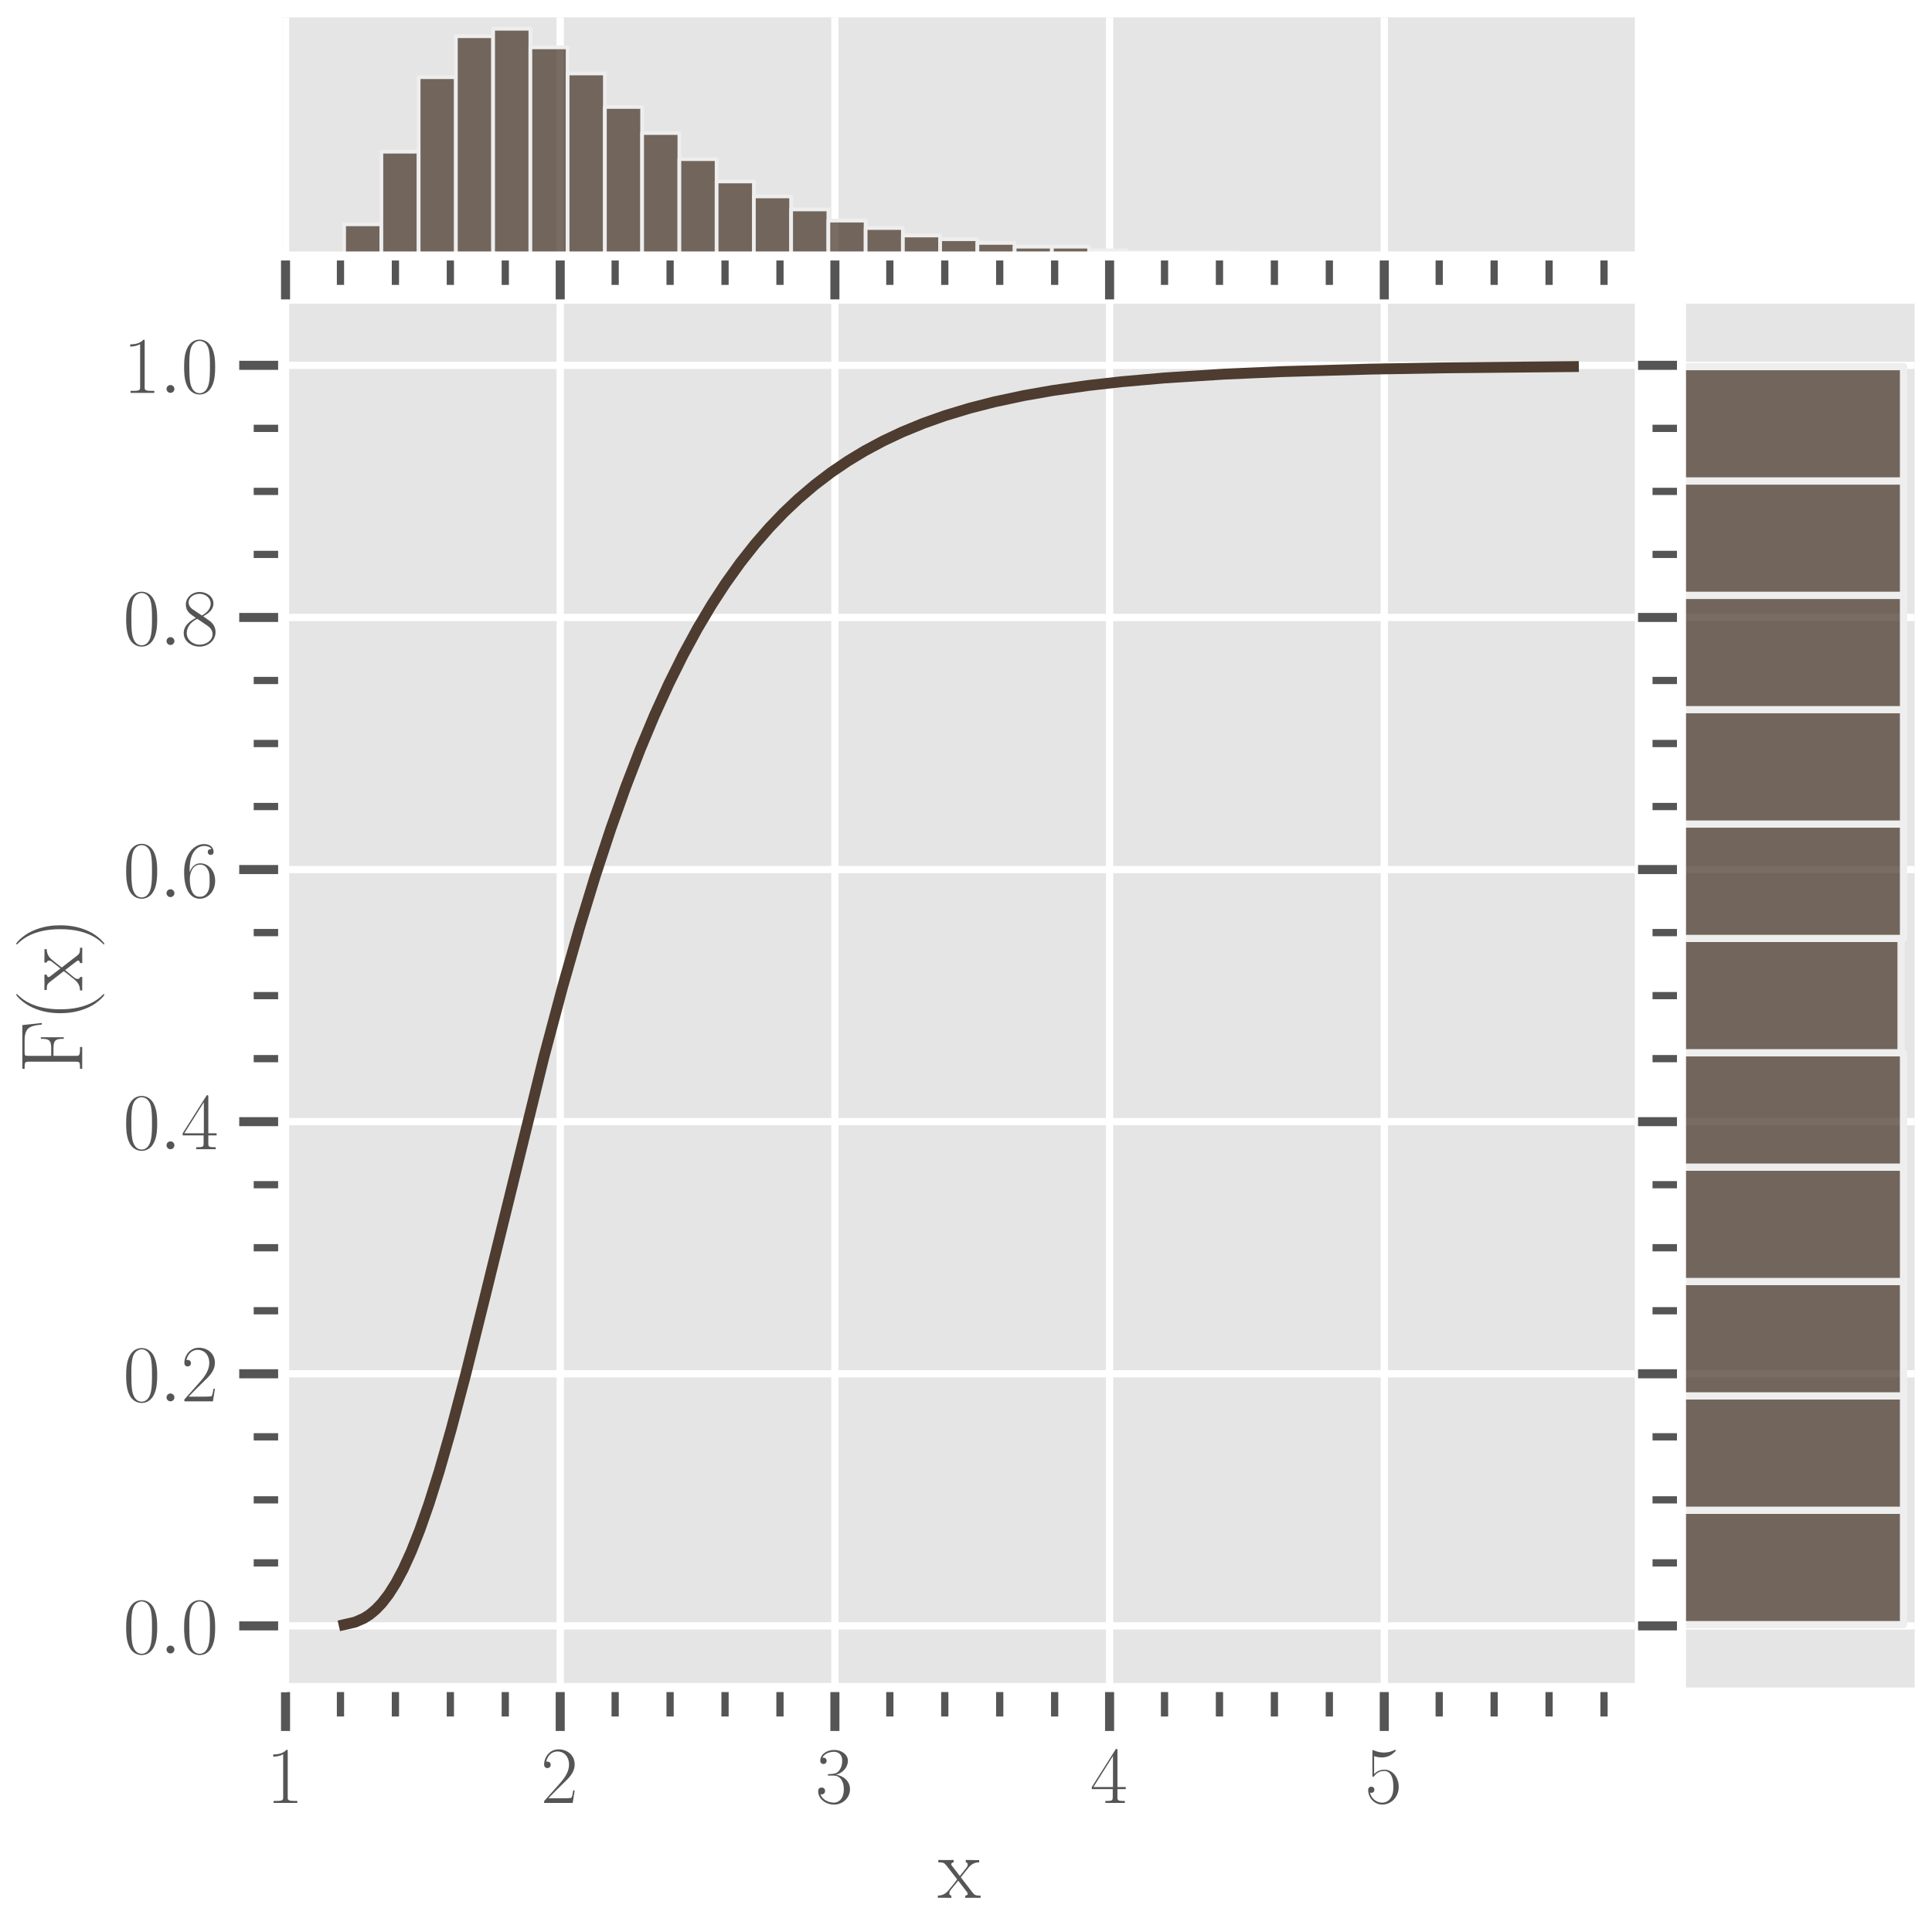 <?xml version="1.0" encoding="utf-8" standalone="no"?>
<!DOCTYPE svg PUBLIC "-//W3C//DTD SVG 1.1//EN"
  "http://www.w3.org/Graphics/SVG/1.1/DTD/svg11.dtd">
<svg xmlns:xlink="http://www.w3.org/1999/xlink" width="400.32pt" height="400.32pt" viewBox="0 0 400.32 400.32" xmlns="http://www.w3.org/2000/svg" version="1.1">
 <defs>
  <style type="text/css">*{stroke-linejoin: round; stroke-linecap: butt}</style>
 </defs>
 <g id="figure_1">
  <g id="patch_1">
   <path d="M -0 400.32 
L 400.32 400.32 
L 400.32 0 
L -0 0 
z
" style="fill: #ffffff"/>
  </g>
  <g id="axes_1">
   <g id="patch_2">
    <path d="M 58.568 349.667 
L 338.751 349.667 
L 338.751 62.926 
L 58.568 62.926 
z
" style="fill: #e5e5e5"/>
   </g>
   <g id="matplotlib.axis_1">
    <g id="xtick_1">
     <g id="line2d_1">
      <path d="M 59.164 349.667 
L 59.164 62.926 
" clip-path="url(#paa1d4858f3)" style="fill: none; stroke: #ffffff; stroke-width: 1.5; stroke-linecap: square"/>
     </g>
     <g id="line2d_2">
      <defs>
       <path id="m4b98d0f59d" d="M 0 0 
L 0 9 
" style="stroke: #555555; stroke-width: 1.875"/>
      </defs>
      <g>
       <use xlink:href="#m4b98d0f59d" x="59.164" y="349.667" style="fill: #555555; stroke: #555555; stroke-width: 1.875"/>
      </g>
     </g>
     <g id="text_1">
      <!-- $\mathdefault{1}$ -->
      <g style="fill: #555555" transform="translate(55.141 373.582)scale(0.165 -0.165)">
       <defs>
        <path id="CMR17-31" d="M 1702 4058 
C 1702 4192 1696 4192 1606 4192 
C 1357 3916 979 3827 621 3827 
C 602 3827 570 3827 563 3808 
C 557 3795 557 3782 557 3648 
C 755 3648 1088 3686 1344 3839 
L 1344 461 
C 1344 236 1331 160 781 160 
L 589 160 
L 589 0 
C 896 0 1216 0 1523 0 
C 1830 0 2150 0 2458 0 
L 2458 160 
L 2266 160 
C 1715 160 1702 230 1702 458 
L 1702 4058 
z
" transform="scale(0.016)"/>
       </defs>
       <use xlink:href="#CMR17-31" transform="scale(0.996)"/>
      </g>
     </g>
    </g>
    <g id="xtick_2">
     <g id="line2d_3">
      <path d="M 116.08 349.667 
L 116.08 62.926 
" clip-path="url(#paa1d4858f3)" style="fill: none; stroke: #ffffff; stroke-width: 1.5; stroke-linecap: square"/>
     </g>
     <g id="line2d_4">
      <g>
       <use xlink:href="#m4b98d0f59d" x="116.08" y="349.667" style="fill: #555555; stroke: #555555; stroke-width: 1.875"/>
      </g>
     </g>
     <g id="text_2">
      <!-- $\mathdefault{2}$ -->
      <g style="fill: #555555" transform="translate(112.056 373.582)scale(0.165 -0.165)">
       <defs>
        <path id="CMR17-32" d="M 2669 989 
L 2554 989 
C 2490 536 2438 459 2413 420 
C 2381 369 1920 369 1830 369 
L 602 369 
C 832 619 1280 1072 1824 1597 
C 2214 1967 2669 2402 2669 3035 
C 2669 3790 2067 4224 1395 4224 
C 691 4224 262 3604 262 3030 
C 262 2780 448 2748 525 2748 
C 589 2748 781 2787 781 3010 
C 781 3207 614 3264 525 3264 
C 486 3264 448 3258 422 3245 
C 544 3790 915 4058 1306 4058 
C 1862 4058 2227 3617 2227 3035 
C 2227 2479 1901 2000 1536 1584 
L 262 146 
L 262 0 
L 2515 0 
L 2669 989 
z
" transform="scale(0.016)"/>
       </defs>
       <use xlink:href="#CMR17-32" transform="scale(0.996)"/>
      </g>
     </g>
    </g>
    <g id="xtick_3">
     <g id="line2d_5">
      <path d="M 172.996 349.667 
L 172.996 62.926 
" clip-path="url(#paa1d4858f3)" style="fill: none; stroke: #ffffff; stroke-width: 1.5; stroke-linecap: square"/>
     </g>
     <g id="line2d_6">
      <g>
       <use xlink:href="#m4b98d0f59d" x="172.996" y="349.667" style="fill: #555555; stroke: #555555; stroke-width: 1.875"/>
      </g>
     </g>
     <g id="text_3">
      <!-- $\mathdefault{3}$ -->
      <g style="fill: #555555" transform="translate(168.972 373.582)scale(0.165 -0.165)">
       <defs>
        <path id="CMR17-33" d="M 1414 2157 
C 1984 2157 2234 1662 2234 1090 
C 2234 320 1824 25 1453 25 
C 1114 25 563 194 390 693 
C 422 680 454 680 486 680 
C 640 680 755 782 755 948 
C 755 1133 614 1216 486 1216 
C 378 1216 211 1165 211 926 
C 211 335 787 -128 1466 -128 
C 2176 -128 2720 430 2720 1085 
C 2720 1707 2208 2157 1600 2227 
C 2086 2328 2554 2756 2554 3329 
C 2554 3820 2048 4179 1472 4179 
C 890 4179 378 3829 378 3329 
C 378 3110 544 3072 627 3072 
C 762 3072 877 3155 877 3321 
C 877 3486 762 3569 627 3569 
C 602 3569 570 3569 544 3557 
C 730 3959 1235 4032 1459 4032 
C 1683 4032 2106 3925 2106 3320 
C 2106 3143 2080 2828 1862 2550 
C 1670 2304 1453 2304 1242 2284 
C 1210 2284 1062 2269 1037 2269 
C 992 2263 966 2257 966 2208 
C 966 2163 973 2157 1101 2157 
L 1414 2157 
z
" transform="scale(0.016)"/>
       </defs>
       <use xlink:href="#CMR17-33" transform="scale(0.996)"/>
      </g>
     </g>
    </g>
    <g id="xtick_4">
     <g id="line2d_7">
      <path d="M 229.912 349.667 
L 229.912 62.926 
" clip-path="url(#paa1d4858f3)" style="fill: none; stroke: #ffffff; stroke-width: 1.5; stroke-linecap: square"/>
     </g>
     <g id="line2d_8">
      <g>
       <use xlink:href="#m4b98d0f59d" x="229.912" y="349.667" style="fill: #555555; stroke: #555555; stroke-width: 1.875"/>
      </g>
     </g>
     <g id="text_4">
      <!-- $\mathdefault{4}$ -->
      <g style="fill: #555555" transform="translate(225.888 373.582)scale(0.165 -0.165)">
       <defs>
        <path id="CMR17-34" d="M 2150 4122 
C 2150 4256 2144 4256 2029 4256 
L 128 1254 
L 128 1088 
L 1779 1088 
L 1779 457 
C 1779 224 1766 160 1318 160 
L 1197 160 
L 1197 0 
C 1402 0 1747 0 1965 0 
C 2182 0 2528 0 2733 0 
L 2733 160 
L 2611 160 
C 2163 160 2150 224 2150 457 
L 2150 1088 
L 2803 1088 
L 2803 1254 
L 2150 1254 
L 2150 4122 
z
M 1798 3703 
L 1798 1254 
L 256 1254 
L 1798 3703 
z
" transform="scale(0.016)"/>
       </defs>
       <use xlink:href="#CMR17-34" transform="scale(0.996)"/>
      </g>
     </g>
    </g>
    <g id="xtick_5">
     <g id="line2d_9">
      <path d="M 286.828 349.667 
L 286.828 62.926 
" clip-path="url(#paa1d4858f3)" style="fill: none; stroke: #ffffff; stroke-width: 1.5; stroke-linecap: square"/>
     </g>
     <g id="line2d_10">
      <g>
       <use xlink:href="#m4b98d0f59d" x="286.828" y="349.667" style="fill: #555555; stroke: #555555; stroke-width: 1.875"/>
      </g>
     </g>
     <g id="text_5">
      <!-- $\mathdefault{5}$ -->
      <g style="fill: #555555" transform="translate(282.804 373.582)scale(0.165 -0.165)">
       <defs>
        <path id="CMR17-35" d="M 730 3692 
C 794 3666 1056 3584 1325 3584 
C 1920 3584 2246 3911 2432 4100 
C 2432 4157 2432 4192 2394 4192 
C 2387 4192 2374 4192 2323 4163 
C 2099 4058 1837 3973 1517 3973 
C 1325 3973 1037 3999 723 4139 
C 653 4171 640 4171 634 4171 
C 602 4171 595 4164 595 4037 
L 595 2203 
C 595 2089 595 2057 659 2057 
C 691 2057 704 2070 736 2114 
C 941 2401 1222 2522 1542 2522 
C 1766 2522 2246 2382 2246 1289 
C 2246 1085 2246 715 2054 421 
C 1894 159 1645 25 1370 25 
C 947 25 518 320 403 814 
C 429 807 480 795 506 795 
C 589 795 749 840 749 1038 
C 749 1210 627 1280 506 1280 
C 358 1280 262 1190 262 1011 
C 262 454 704 -128 1382 -128 
C 2042 -128 2669 440 2669 1264 
C 2669 2030 2170 2624 1549 2624 
C 1222 2624 947 2503 730 2274 
L 730 3692 
z
" transform="scale(0.016)"/>
       </defs>
       <use xlink:href="#CMR17-35" transform="scale(0.996)"/>
      </g>
     </g>
    </g>
    <g id="xtick_6">
     <g id="line2d_11">
      <defs>
       <path id="m279761e309" d="M 0 0 
L 0 6 
" style="stroke: #555555; stroke-width: 1.5"/>
      </defs>
      <g>
       <use xlink:href="#m279761e309" x="70.548" y="349.667" style="fill: #555555; stroke: #555555; stroke-width: 1.5"/>
      </g>
     </g>
    </g>
    <g id="xtick_7">
     <g id="line2d_12">
      <g>
       <use xlink:href="#m279761e309" x="81.931" y="349.667" style="fill: #555555; stroke: #555555; stroke-width: 1.5"/>
      </g>
     </g>
    </g>
    <g id="xtick_8">
     <g id="line2d_13">
      <g>
       <use xlink:href="#m279761e309" x="93.314" y="349.667" style="fill: #555555; stroke: #555555; stroke-width: 1.5"/>
      </g>
     </g>
    </g>
    <g id="xtick_9">
     <g id="line2d_14">
      <g>
       <use xlink:href="#m279761e309" x="104.697" y="349.667" style="fill: #555555; stroke: #555555; stroke-width: 1.5"/>
      </g>
     </g>
    </g>
    <g id="xtick_10">
     <g id="line2d_15">
      <g>
       <use xlink:href="#m279761e309" x="127.464" y="349.667" style="fill: #555555; stroke: #555555; stroke-width: 1.5"/>
      </g>
     </g>
    </g>
    <g id="xtick_11">
     <g id="line2d_16">
      <g>
       <use xlink:href="#m279761e309" x="138.847" y="349.667" style="fill: #555555; stroke: #555555; stroke-width: 1.5"/>
      </g>
     </g>
    </g>
    <g id="xtick_12">
     <g id="line2d_17">
      <g>
       <use xlink:href="#m279761e309" x="150.23" y="349.667" style="fill: #555555; stroke: #555555; stroke-width: 1.5"/>
      </g>
     </g>
    </g>
    <g id="xtick_13">
     <g id="line2d_18">
      <g>
       <use xlink:href="#m279761e309" x="161.613" y="349.667" style="fill: #555555; stroke: #555555; stroke-width: 1.5"/>
      </g>
     </g>
    </g>
    <g id="xtick_14">
     <g id="line2d_19">
      <g>
       <use xlink:href="#m279761e309" x="184.379" y="349.667" style="fill: #555555; stroke: #555555; stroke-width: 1.5"/>
      </g>
     </g>
    </g>
    <g id="xtick_15">
     <g id="line2d_20">
      <g>
       <use xlink:href="#m279761e309" x="195.763" y="349.667" style="fill: #555555; stroke: #555555; stroke-width: 1.5"/>
      </g>
     </g>
    </g>
    <g id="xtick_16">
     <g id="line2d_21">
      <g>
       <use xlink:href="#m279761e309" x="207.146" y="349.667" style="fill: #555555; stroke: #555555; stroke-width: 1.5"/>
      </g>
     </g>
    </g>
    <g id="xtick_17">
     <g id="line2d_22">
      <g>
       <use xlink:href="#m279761e309" x="218.529" y="349.667" style="fill: #555555; stroke: #555555; stroke-width: 1.5"/>
      </g>
     </g>
    </g>
    <g id="xtick_18">
     <g id="line2d_23">
      <g>
       <use xlink:href="#m279761e309" x="241.295" y="349.667" style="fill: #555555; stroke: #555555; stroke-width: 1.5"/>
      </g>
     </g>
    </g>
    <g id="xtick_19">
     <g id="line2d_24">
      <g>
       <use xlink:href="#m279761e309" x="252.679" y="349.667" style="fill: #555555; stroke: #555555; stroke-width: 1.5"/>
      </g>
     </g>
    </g>
    <g id="xtick_20">
     <g id="line2d_25">
      <g>
       <use xlink:href="#m279761e309" x="264.062" y="349.667" style="fill: #555555; stroke: #555555; stroke-width: 1.5"/>
      </g>
     </g>
    </g>
    <g id="xtick_21">
     <g id="line2d_26">
      <g>
       <use xlink:href="#m279761e309" x="275.445" y="349.667" style="fill: #555555; stroke: #555555; stroke-width: 1.5"/>
      </g>
     </g>
    </g>
    <g id="xtick_22">
     <g id="line2d_27">
      <g>
       <use xlink:href="#m279761e309" x="298.211" y="349.667" style="fill: #555555; stroke: #555555; stroke-width: 1.5"/>
      </g>
     </g>
    </g>
    <g id="xtick_23">
     <g id="line2d_28">
      <g>
       <use xlink:href="#m279761e309" x="309.594" y="349.667" style="fill: #555555; stroke: #555555; stroke-width: 1.5"/>
      </g>
     </g>
    </g>
    <g id="xtick_24">
     <g id="line2d_29">
      <g>
       <use xlink:href="#m279761e309" x="320.978" y="349.667" style="fill: #555555; stroke: #555555; stroke-width: 1.5"/>
      </g>
     </g>
    </g>
    <g id="xtick_25">
     <g id="line2d_30">
      <g>
       <use xlink:href="#m279761e309" x="332.361" y="349.667" style="fill: #555555; stroke: #555555; stroke-width: 1.5"/>
      </g>
     </g>
    </g>
    <g id="text_6">
     <!-- x -->
     <g style="fill: #555555" transform="translate(194.313 393.232)scale(0.18 -0.18)">
      <defs>
       <path id="CMR17-78" d="M 1664 1477 
C 1856 1726 2074 2006 2253 2216 
C 2464 2458 2707 2560 2989 2560 
L 2989 2726 
C 2880 2726 2656 2726 2541 2726 
C 2368 2726 2170 2726 2022 2732 
L 2022 2566 
C 2112 2553 2163 2489 2163 2400 
C 2163 2285 2099 2215 2067 2171 
L 1594 1573 
L 1030 2306 
C 973 2376 973 2388 973 2420 
C 973 2497 1037 2560 1146 2560 
L 1146 2732 
C 992 2726 717 2726 557 2726 
C 384 2726 179 2726 38 2732 
L 38 2560 
C 384 2560 461 2534 614 2343 
L 1350 1395 
C 1363 1382 1395 1344 1395 1325 
C 1395 1299 838 619 768 530 
C 480 185 179 160 6 160 
L 6 0 
C 115 0 339 0 454 0 
C 582 0 864 0 979 -6 
L 979 160 
C 941 166 838 179 838 325 
C 838 440 890 510 947 586 
L 1478 1236 
L 2035 512 
C 2086 442 2163 346 2163 301 
C 2163 211 2086 160 1984 160 
L 1984 -6 
C 2138 0 2413 0 2573 0 
C 2746 0 2950 0 3091 -6 
L 3091 160 
C 2771 160 2675 172 2522 370 
L 1664 1477 
z
" transform="scale(0.016)"/>
      </defs>
      <use xlink:href="#CMR17-78" transform="scale(0.996)"/>
     </g>
    </g>
   </g>
   <g id="matplotlib.axis_2">
    <g id="ytick_1">
     <g id="line2d_31">
      <path d="M 58.568 336.894 
L 338.751 336.894 
" clip-path="url(#paa1d4858f3)" style="fill: none; stroke: #ffffff; stroke-width: 1.5; stroke-linecap: square"/>
     </g>
     <g id="line2d_32">
      <defs>
       <path id="m7f072e8e75" d="M 0 0 
L -9 0 
" style="stroke: #555555; stroke-width: 1.875"/>
      </defs>
      <g>
       <use xlink:href="#m7f072e8e75" x="58.568" y="336.894" style="fill: #555555; stroke: #555555; stroke-width: 1.875"/>
      </g>
     </g>
     <g id="text_7">
      <!-- $\mathdefault{0.0}$ -->
      <g style="fill: #555555" transform="translate(25.502 342.602)scale(0.165 -0.165)">
       <defs>
        <path id="CMR17-30" d="M 2688 2025 
C 2688 2416 2682 3080 2413 3591 
C 2176 4039 1798 4198 1466 4198 
C 1158 4198 768 4058 525 3597 
C 269 3118 243 2524 243 2025 
C 243 1661 250 1106 448 619 
C 723 -39 1216 -128 1466 -128 
C 1760 -128 2208 -7 2470 600 
C 2662 1042 2688 1559 2688 2025 
z
M 1466 -26 
C 1056 -26 813 325 723 812 
C 653 1188 653 1738 653 2096 
C 653 2588 653 2997 736 3387 
C 858 3929 1216 4096 1466 4096 
C 1728 4096 2067 3923 2189 3400 
C 2272 3036 2278 2607 2278 2096 
C 2278 1680 2278 1169 2202 792 
C 2067 95 1690 -26 1466 -26 
z
" transform="scale(0.016)"/>
        <path id="CMMI12-3a" d="M 1178 307 
C 1178 492 1024 619 870 619 
C 685 619 557 466 557 313 
C 557 128 710 0 864 0 
C 1050 0 1178 153 1178 307 
z
" transform="scale(0.016)"/>
       </defs>
       <use xlink:href="#CMR17-30" transform="scale(0.996)"/>
       <use xlink:href="#CMMI12-3a" transform="translate(45.69 0)scale(0.996)"/>
       <use xlink:href="#CMR17-30" transform="translate(72.788 0)scale(0.996)"/>
      </g>
     </g>
    </g>
    <g id="ytick_2">
     <g id="line2d_33">
      <path d="M 58.568 284.655 
L 338.751 284.655 
" clip-path="url(#paa1d4858f3)" style="fill: none; stroke: #ffffff; stroke-width: 1.5; stroke-linecap: square"/>
     </g>
     <g id="line2d_34">
      <g>
       <use xlink:href="#m7f072e8e75" x="58.568" y="284.655" style="fill: #555555; stroke: #555555; stroke-width: 1.875"/>
      </g>
     </g>
     <g id="text_8">
      <!-- $\mathdefault{0.2}$ -->
      <g style="fill: #555555" transform="translate(25.502 290.363)scale(0.165 -0.165)">
       <use xlink:href="#CMR17-30" transform="scale(0.996)"/>
       <use xlink:href="#CMMI12-3a" transform="translate(45.69 0)scale(0.996)"/>
       <use xlink:href="#CMR17-32" transform="translate(72.788 0)scale(0.996)"/>
      </g>
     </g>
    </g>
    <g id="ytick_3">
     <g id="line2d_35">
      <path d="M 58.568 232.416 
L 338.751 232.416 
" clip-path="url(#paa1d4858f3)" style="fill: none; stroke: #ffffff; stroke-width: 1.5; stroke-linecap: square"/>
     </g>
     <g id="line2d_36">
      <g>
       <use xlink:href="#m7f072e8e75" x="58.568" y="232.416" style="fill: #555555; stroke: #555555; stroke-width: 1.875"/>
      </g>
     </g>
     <g id="text_9">
      <!-- $\mathdefault{0.4}$ -->
      <g style="fill: #555555" transform="translate(25.502 238.124)scale(0.165 -0.165)">
       <use xlink:href="#CMR17-30" transform="scale(0.996)"/>
       <use xlink:href="#CMMI12-3a" transform="translate(45.69 0)scale(0.996)"/>
       <use xlink:href="#CMR17-34" transform="translate(72.788 0)scale(0.996)"/>
      </g>
     </g>
    </g>
    <g id="ytick_4">
     <g id="line2d_37">
      <path d="M 58.568 180.177 
L 338.751 180.177 
" clip-path="url(#paa1d4858f3)" style="fill: none; stroke: #ffffff; stroke-width: 1.5; stroke-linecap: square"/>
     </g>
     <g id="line2d_38">
      <g>
       <use xlink:href="#m7f072e8e75" x="58.568" y="180.177" style="fill: #555555; stroke: #555555; stroke-width: 1.875"/>
      </g>
     </g>
     <g id="text_10">
      <!-- $\mathdefault{0.6}$ -->
      <g style="fill: #555555" transform="translate(25.502 185.884)scale(0.165 -0.165)">
       <defs>
        <path id="CMR17-36" d="M 678 2176 
C 678 3690 1395 4032 1811 4032 
C 1946 4032 2272 4009 2400 3776 
C 2298 3776 2106 3776 2106 3553 
C 2106 3381 2246 3323 2336 3323 
C 2394 3323 2566 3348 2566 3560 
C 2566 3954 2246 4179 1805 4179 
C 1043 4179 243 3390 243 1984 
C 243 253 966 -128 1478 -128 
C 2099 -128 2688 427 2688 1283 
C 2688 2081 2170 2662 1517 2662 
C 1126 2662 838 2407 678 1960 
L 678 2176 
z
M 1478 25 
C 691 25 691 1200 691 1436 
C 691 1896 909 2560 1504 2560 
C 1613 2560 1926 2560 2138 2120 
C 2253 1870 2253 1609 2253 1289 
C 2253 944 2253 690 2118 434 
C 1978 171 1773 25 1478 25 
z
" transform="scale(0.016)"/>
       </defs>
       <use xlink:href="#CMR17-30" transform="scale(0.996)"/>
       <use xlink:href="#CMMI12-3a" transform="translate(45.69 0)scale(0.996)"/>
       <use xlink:href="#CMR17-36" transform="translate(72.788 0)scale(0.996)"/>
      </g>
     </g>
    </g>
    <g id="ytick_5">
     <g id="line2d_39">
      <path d="M 58.568 127.937 
L 338.751 127.937 
" clip-path="url(#paa1d4858f3)" style="fill: none; stroke: #ffffff; stroke-width: 1.5; stroke-linecap: square"/>
     </g>
     <g id="line2d_40">
      <g>
       <use xlink:href="#m7f072e8e75" x="58.568" y="127.937" style="fill: #555555; stroke: #555555; stroke-width: 1.875"/>
      </g>
     </g>
     <g id="text_11">
      <!-- $\mathdefault{0.8}$ -->
      <g style="fill: #555555" transform="translate(25.502 133.645)scale(0.165 -0.165)">
       <defs>
        <path id="CMR17-38" d="M 1741 2264 
C 2144 2467 2554 2773 2554 3263 
C 2554 3841 1990 4179 1472 4179 
C 890 4179 378 3759 378 3180 
C 378 3021 416 2747 666 2505 
C 730 2442 998 2251 1171 2130 
C 883 1983 211 1634 211 934 
C 211 279 838 -128 1459 -128 
C 2144 -128 2720 362 2720 1010 
C 2720 1590 2330 1857 2074 2029 
L 1741 2264 
z
M 902 2822 
C 851 2854 595 3051 595 3351 
C 595 3739 998 4032 1459 4032 
C 1965 4032 2336 3676 2336 3262 
C 2336 2669 1670 2331 1638 2331 
C 1632 2331 1626 2331 1574 2370 
L 902 2822 
z
M 2080 1519 
C 2176 1449 2483 1240 2483 851 
C 2483 381 2010 25 1472 25 
C 890 25 448 438 448 940 
C 448 1443 838 1862 1280 2060 
L 2080 1519 
z
" transform="scale(0.016)"/>
       </defs>
       <use xlink:href="#CMR17-30" transform="scale(0.996)"/>
       <use xlink:href="#CMMI12-3a" transform="translate(45.69 0)scale(0.996)"/>
       <use xlink:href="#CMR17-38" transform="translate(72.788 0)scale(0.996)"/>
      </g>
     </g>
    </g>
    <g id="ytick_6">
     <g id="line2d_41">
      <path d="M 58.568 75.698 
L 338.751 75.698 
" clip-path="url(#paa1d4858f3)" style="fill: none; stroke: #ffffff; stroke-width: 1.5; stroke-linecap: square"/>
     </g>
     <g id="line2d_42">
      <g>
       <use xlink:href="#m7f072e8e75" x="58.568" y="75.698" style="fill: #555555; stroke: #555555; stroke-width: 1.875"/>
      </g>
     </g>
     <g id="text_12">
      <!-- $\mathdefault{1.0}$ -->
      <g style="fill: #555555" transform="translate(25.502 81.406)scale(0.165 -0.165)">
       <use xlink:href="#CMR17-31" transform="scale(0.996)"/>
       <use xlink:href="#CMMI12-3a" transform="translate(45.69 0)scale(0.996)"/>
       <use xlink:href="#CMR17-30" transform="translate(72.788 0)scale(0.996)"/>
      </g>
     </g>
    </g>
    <g id="ytick_7">
     <g id="line2d_43">
      <defs>
       <path id="m5a812499b6" d="M 0 0 
L -6 0 
" style="stroke: #555555; stroke-width: 1.5"/>
      </defs>
      <g>
       <use xlink:href="#m5a812499b6" x="58.568" y="323.835" style="fill: #555555; stroke: #555555; stroke-width: 1.5"/>
      </g>
     </g>
    </g>
    <g id="ytick_8">
     <g id="line2d_44">
      <g>
       <use xlink:href="#m5a812499b6" x="58.568" y="310.775" style="fill: #555555; stroke: #555555; stroke-width: 1.5"/>
      </g>
     </g>
    </g>
    <g id="ytick_9">
     <g id="line2d_45">
      <g>
       <use xlink:href="#m5a812499b6" x="58.568" y="297.715" style="fill: #555555; stroke: #555555; stroke-width: 1.5"/>
      </g>
     </g>
    </g>
    <g id="ytick_10">
     <g id="line2d_46">
      <g>
       <use xlink:href="#m5a812499b6" x="58.568" y="271.595" style="fill: #555555; stroke: #555555; stroke-width: 1.5"/>
      </g>
     </g>
    </g>
    <g id="ytick_11">
     <g id="line2d_47">
      <g>
       <use xlink:href="#m5a812499b6" x="58.568" y="258.535" style="fill: #555555; stroke: #555555; stroke-width: 1.5"/>
      </g>
     </g>
    </g>
    <g id="ytick_12">
     <g id="line2d_48">
      <g>
       <use xlink:href="#m5a812499b6" x="58.568" y="245.476" style="fill: #555555; stroke: #555555; stroke-width: 1.5"/>
      </g>
     </g>
    </g>
    <g id="ytick_13">
     <g id="line2d_49">
      <g>
       <use xlink:href="#m5a812499b6" x="58.568" y="219.356" style="fill: #555555; stroke: #555555; stroke-width: 1.5"/>
      </g>
     </g>
    </g>
    <g id="ytick_14">
     <g id="line2d_50">
      <g>
       <use xlink:href="#m5a812499b6" x="58.568" y="206.296" style="fill: #555555; stroke: #555555; stroke-width: 1.5"/>
      </g>
     </g>
    </g>
    <g id="ytick_15">
     <g id="line2d_51">
      <g>
       <use xlink:href="#m5a812499b6" x="58.568" y="193.236" style="fill: #555555; stroke: #555555; stroke-width: 1.5"/>
      </g>
     </g>
    </g>
    <g id="ytick_16">
     <g id="line2d_52">
      <g>
       <use xlink:href="#m5a812499b6" x="58.568" y="167.117" style="fill: #555555; stroke: #555555; stroke-width: 1.5"/>
      </g>
     </g>
    </g>
    <g id="ytick_17">
     <g id="line2d_53">
      <g>
       <use xlink:href="#m5a812499b6" x="58.568" y="154.057" style="fill: #555555; stroke: #555555; stroke-width: 1.5"/>
      </g>
     </g>
    </g>
    <g id="ytick_18">
     <g id="line2d_54">
      <g>
       <use xlink:href="#m5a812499b6" x="58.568" y="140.997" style="fill: #555555; stroke: #555555; stroke-width: 1.5"/>
      </g>
     </g>
    </g>
    <g id="ytick_19">
     <g id="line2d_55">
      <g>
       <use xlink:href="#m5a812499b6" x="58.568" y="114.878" style="fill: #555555; stroke: #555555; stroke-width: 1.5"/>
      </g>
     </g>
    </g>
    <g id="ytick_20">
     <g id="line2d_56">
      <g>
       <use xlink:href="#m5a812499b6" x="58.568" y="101.818" style="fill: #555555; stroke: #555555; stroke-width: 1.5"/>
      </g>
     </g>
    </g>
    <g id="ytick_21">
     <g id="line2d_57">
      <g>
       <use xlink:href="#m5a812499b6" x="58.568" y="88.758" style="fill: #555555; stroke: #555555; stroke-width: 1.5"/>
      </g>
     </g>
    </g>
    <g id="text_13">
     <!-- F(x) -->
     <g style="fill: #555555" transform="translate(17.033 222.392)rotate(-90)scale(0.18 -0.18)">
      <defs>
       <path id="CMR17-46" d="M 3482 4325 
L 326 4325 
L 326 4160 
C 768 4160 838 4160 838 3874 
L 838 446 
C 838 160 768 160 326 160 
L 326 0 
C 512 0 870 0 1069 0 
C 1331 0 1638 0 1901 0 
L 1901 160 
L 1760 160 
C 1274 160 1261 223 1261 452 
L 1261 2075 
L 1837 2075 
C 2432 2075 2490 1865 2490 1332 
L 2605 1332 
L 2605 2987 
L 2490 2987 
C 2490 2450 2432 2240 1837 2240 
L 1261 2240 
L 1261 3911 
C 1261 4128 1274 4160 1530 4160 
L 2355 4160 
C 3322 4160 3430 3765 3520 2916 
L 3635 2916 
L 3482 4325 
z
" transform="scale(0.016)"/>
       <path id="CMR17-28" d="M 1958 -1561 
C 1958 -1555 1958 -1542 1939 -1523 
C 1645 -1224 858 -407 858 1581 
C 858 3569 1632 4379 1946 4697 
C 1946 4704 1958 4717 1958 4736 
C 1958 4755 1939 4768 1914 4768 
C 1843 4768 1299 4296 986 3594 
C 666 2887 576 2199 576 1588 
C 576 1128 621 351 1005 -471 
C 1312 -1135 1837 -1600 1914 -1600 
C 1946 -1600 1958 -1587 1958 -1561 
z
" transform="scale(0.016)"/>
       <path id="CMR17-29" d="M 1683 1581 
C 1683 2040 1638 2817 1254 3639 
C 947 4303 422 4768 346 4768 
C 326 4768 301 4761 301 4729 
C 301 4717 307 4710 314 4697 
C 621 4378 1402 3568 1402 1584 
C 1402 -407 627 -1217 314 -1537 
C 307 -1549 301 -1556 301 -1568 
C 301 -1600 326 -1600 346 -1600 
C 416 -1600 960 -1128 1274 -426 
C 1594 281 1683 969 1683 1581 
z
" transform="scale(0.016)"/>
      </defs>
      <use xlink:href="#CMR17-46" transform="scale(0.996)"/>
      <use xlink:href="#CMR17-28" transform="translate(59.984 0)scale(0.996)"/>
      <use xlink:href="#CMR17-78" transform="translate(95.265 0)scale(0.996)"/>
      <use xlink:href="#CMR17-29" transform="translate(143.558 0)scale(0.996)"/>
     </g>
    </g>
   </g>
   <g id="line2d_58">
    <path d="M 71.304 336.633 
L 73.569 336.111 
L 75.37 335.328 
L 76.602 334.546 
L 77.86 333.502 
L 79.108 332.197 
L 80.522 330.371 
L 82.012 328.022 
L 83.542 325.152 
L 85.207 321.499 
L 86.965 317.063 
L 88.886 311.583 
L 91.02 304.799 
L 93.485 296.188 
L 96.451 284.968 
L 100.408 269.051 
L 112.719 218.952 
L 116.617 204.339 
L 120.113 192.075 
L 123.384 181.377 
L 126.564 171.722 
L 129.629 163.112 
L 132.647 155.284 
L 135.595 148.238 
L 138.565 141.715 
L 141.547 135.713 
L 144.525 130.234 
L 147.476 125.276 
L 150.369 120.84 
L 153.356 116.665 
L 156.443 112.751 
L 159.392 109.359 
L 162.391 106.228 
L 165.426 103.358 
L 168.798 100.487 
L 172.228 97.878 
L 175.687 95.53 
L 179.136 93.442 
L 183.032 91.355 
L 186.909 89.528 
L 191.36 87.701 
L 195.776 86.136 
L 200.947 84.57 
L 206.047 83.266 
L 212.168 81.961 
L 218.123 80.917 
L 225.493 79.873 
L 232.436 79.091 
L 241.33 78.308 
L 253.651 77.525 
L 265.526 77.003 
L 284.046 76.481 
L 299.187 76.22 
L 326.016 75.959 
L 326.016 75.959 
" clip-path="url(#paa1d4858f3)" style="fill: none; stroke: #4d3c2f; stroke-width: 2.25; stroke-linecap: square"/>
   </g>
   <g id="patch_3">
    <path d="M 58.568 349.667 
L 58.568 62.926 
" style="fill: none; stroke: #ffffff; stroke-width: 1.875; stroke-linejoin: miter; stroke-linecap: square"/>
   </g>
   <g id="patch_4">
    <path d="M 58.568 349.667 
L 338.751 349.667 
" style="fill: none; stroke: #ffffff; stroke-width: 1.875; stroke-linejoin: miter; stroke-linecap: square"/>
   </g>
  </g>
  <g id="axes_2">
   <g id="patch_5">
    <path d="M 58.568 53.038 
L 338.751 53.038 
L 338.751 3.6 
L 58.568 3.6 
z
" style="fill: #e5e5e5"/>
   </g>
   <g id="matplotlib.axis_3">
    <g id="xtick_26">
     <g id="line2d_59">
      <path d="M 59.164 53.038 
L 59.164 3.6 
" clip-path="url(#p7249fb65b8)" style="fill: none; stroke: #ffffff; stroke-width: 1.5; stroke-linecap: square"/>
     </g>
     <g id="line2d_60">
      <g>
       <use xlink:href="#m4b98d0f59d" x="59.164" y="53.038" style="fill: #555555; stroke: #555555; stroke-width: 1.875"/>
      </g>
     </g>
    </g>
    <g id="xtick_27">
     <g id="line2d_61">
      <path d="M 116.08 53.038 
L 116.08 3.6 
" clip-path="url(#p7249fb65b8)" style="fill: none; stroke: #ffffff; stroke-width: 1.5; stroke-linecap: square"/>
     </g>
     <g id="line2d_62">
      <g>
       <use xlink:href="#m4b98d0f59d" x="116.08" y="53.038" style="fill: #555555; stroke: #555555; stroke-width: 1.875"/>
      </g>
     </g>
    </g>
    <g id="xtick_28">
     <g id="line2d_63">
      <path d="M 172.996 53.038 
L 172.996 3.6 
" clip-path="url(#p7249fb65b8)" style="fill: none; stroke: #ffffff; stroke-width: 1.5; stroke-linecap: square"/>
     </g>
     <g id="line2d_64">
      <g>
       <use xlink:href="#m4b98d0f59d" x="172.996" y="53.038" style="fill: #555555; stroke: #555555; stroke-width: 1.875"/>
      </g>
     </g>
    </g>
    <g id="xtick_29">
     <g id="line2d_65">
      <path d="M 229.912 53.038 
L 229.912 3.6 
" clip-path="url(#p7249fb65b8)" style="fill: none; stroke: #ffffff; stroke-width: 1.5; stroke-linecap: square"/>
     </g>
     <g id="line2d_66">
      <g>
       <use xlink:href="#m4b98d0f59d" x="229.912" y="53.038" style="fill: #555555; stroke: #555555; stroke-width: 1.875"/>
      </g>
     </g>
    </g>
    <g id="xtick_30">
     <g id="line2d_67">
      <path d="M 286.828 53.038 
L 286.828 3.6 
" clip-path="url(#p7249fb65b8)" style="fill: none; stroke: #ffffff; stroke-width: 1.5; stroke-linecap: square"/>
     </g>
     <g id="line2d_68">
      <g>
       <use xlink:href="#m4b98d0f59d" x="286.828" y="53.038" style="fill: #555555; stroke: #555555; stroke-width: 1.875"/>
      </g>
     </g>
    </g>
    <g id="xtick_31">
     <g id="line2d_69">
      <g>
       <use xlink:href="#m279761e309" x="70.548" y="53.038" style="fill: #555555; stroke: #555555; stroke-width: 1.5"/>
      </g>
     </g>
    </g>
    <g id="xtick_32">
     <g id="line2d_70">
      <g>
       <use xlink:href="#m279761e309" x="81.931" y="53.038" style="fill: #555555; stroke: #555555; stroke-width: 1.5"/>
      </g>
     </g>
    </g>
    <g id="xtick_33">
     <g id="line2d_71">
      <g>
       <use xlink:href="#m279761e309" x="93.314" y="53.038" style="fill: #555555; stroke: #555555; stroke-width: 1.5"/>
      </g>
     </g>
    </g>
    <g id="xtick_34">
     <g id="line2d_72">
      <g>
       <use xlink:href="#m279761e309" x="104.697" y="53.038" style="fill: #555555; stroke: #555555; stroke-width: 1.5"/>
      </g>
     </g>
    </g>
    <g id="xtick_35">
     <g id="line2d_73">
      <g>
       <use xlink:href="#m279761e309" x="127.464" y="53.038" style="fill: #555555; stroke: #555555; stroke-width: 1.5"/>
      </g>
     </g>
    </g>
    <g id="xtick_36">
     <g id="line2d_74">
      <g>
       <use xlink:href="#m279761e309" x="138.847" y="53.038" style="fill: #555555; stroke: #555555; stroke-width: 1.5"/>
      </g>
     </g>
    </g>
    <g id="xtick_37">
     <g id="line2d_75">
      <g>
       <use xlink:href="#m279761e309" x="150.23" y="53.038" style="fill: #555555; stroke: #555555; stroke-width: 1.5"/>
      </g>
     </g>
    </g>
    <g id="xtick_38">
     <g id="line2d_76">
      <g>
       <use xlink:href="#m279761e309" x="161.613" y="53.038" style="fill: #555555; stroke: #555555; stroke-width: 1.5"/>
      </g>
     </g>
    </g>
    <g id="xtick_39">
     <g id="line2d_77">
      <g>
       <use xlink:href="#m279761e309" x="184.379" y="53.038" style="fill: #555555; stroke: #555555; stroke-width: 1.5"/>
      </g>
     </g>
    </g>
    <g id="xtick_40">
     <g id="line2d_78">
      <g>
       <use xlink:href="#m279761e309" x="195.763" y="53.038" style="fill: #555555; stroke: #555555; stroke-width: 1.5"/>
      </g>
     </g>
    </g>
    <g id="xtick_41">
     <g id="line2d_79">
      <g>
       <use xlink:href="#m279761e309" x="207.146" y="53.038" style="fill: #555555; stroke: #555555; stroke-width: 1.5"/>
      </g>
     </g>
    </g>
    <g id="xtick_42">
     <g id="line2d_80">
      <g>
       <use xlink:href="#m279761e309" x="218.529" y="53.038" style="fill: #555555; stroke: #555555; stroke-width: 1.5"/>
      </g>
     </g>
    </g>
    <g id="xtick_43">
     <g id="line2d_81">
      <g>
       <use xlink:href="#m279761e309" x="241.295" y="53.038" style="fill: #555555; stroke: #555555; stroke-width: 1.5"/>
      </g>
     </g>
    </g>
    <g id="xtick_44">
     <g id="line2d_82">
      <g>
       <use xlink:href="#m279761e309" x="252.679" y="53.038" style="fill: #555555; stroke: #555555; stroke-width: 1.5"/>
      </g>
     </g>
    </g>
    <g id="xtick_45">
     <g id="line2d_83">
      <g>
       <use xlink:href="#m279761e309" x="264.062" y="53.038" style="fill: #555555; stroke: #555555; stroke-width: 1.5"/>
      </g>
     </g>
    </g>
    <g id="xtick_46">
     <g id="line2d_84">
      <g>
       <use xlink:href="#m279761e309" x="275.445" y="53.038" style="fill: #555555; stroke: #555555; stroke-width: 1.5"/>
      </g>
     </g>
    </g>
    <g id="xtick_47">
     <g id="line2d_85">
      <g>
       <use xlink:href="#m279761e309" x="298.211" y="53.038" style="fill: #555555; stroke: #555555; stroke-width: 1.5"/>
      </g>
     </g>
    </g>
    <g id="xtick_48">
     <g id="line2d_86">
      <g>
       <use xlink:href="#m279761e309" x="309.594" y="53.038" style="fill: #555555; stroke: #555555; stroke-width: 1.5"/>
      </g>
     </g>
    </g>
    <g id="xtick_49">
     <g id="line2d_87">
      <g>
       <use xlink:href="#m279761e309" x="320.978" y="53.038" style="fill: #555555; stroke: #555555; stroke-width: 1.5"/>
      </g>
     </g>
    </g>
    <g id="xtick_50">
     <g id="line2d_88">
      <g>
       <use xlink:href="#m279761e309" x="332.361" y="53.038" style="fill: #555555; stroke: #555555; stroke-width: 1.5"/>
      </g>
     </g>
    </g>
   </g>
   <g id="matplotlib.axis_4">
    <g id="ytick_22"/>
    <g id="ytick_23"/>
    <g id="ytick_24"/>
    <g id="ytick_25"/>
    <g id="ytick_26"/>
    <g id="ytick_27"/>
    <g id="ytick_28"/>
   </g>
   <g id="patch_6">
    <path d="M 71.304 53.038 
L 79.022 53.038 
L 79.022 46.477 
L 71.304 46.477 
z
" clip-path="url(#p7249fb65b8)" style="fill: #4d3c2f; fill-opacity: 0.75; stroke: #eeeeee; stroke-width: 0.772; stroke-linejoin: miter"/>
   </g>
   <g id="patch_7">
    <path d="M 79.022 53.038 
L 86.741 53.038 
L 86.741 31.426 
L 79.022 31.426 
z
" clip-path="url(#p7249fb65b8)" style="fill: #4d3c2f; fill-opacity: 0.75; stroke: #eeeeee; stroke-width: 0.772; stroke-linejoin: miter"/>
   </g>
   <g id="patch_8">
    <path d="M 86.741 53.038 
L 94.46 53.038 
L 94.46 15.988 
L 86.741 15.988 
z
" clip-path="url(#p7249fb65b8)" style="fill: #4d3c2f; fill-opacity: 0.75; stroke: #eeeeee; stroke-width: 0.772; stroke-linejoin: miter"/>
   </g>
   <g id="patch_9">
    <path d="M 94.46 53.038 
L 102.178 53.038 
L 102.178 7.498 
L 94.46 7.498 
z
" clip-path="url(#p7249fb65b8)" style="fill: #4d3c2f; fill-opacity: 0.75; stroke: #eeeeee; stroke-width: 0.772; stroke-linejoin: miter"/>
   </g>
   <g id="patch_10">
    <path d="M 102.178 53.038 
L 109.897 53.038 
L 109.897 5.954 
L 102.178 5.954 
z
" clip-path="url(#p7249fb65b8)" style="fill: #4d3c2f; fill-opacity: 0.75; stroke: #eeeeee; stroke-width: 0.772; stroke-linejoin: miter"/>
   </g>
   <g id="patch_11">
    <path d="M 109.897 53.038 
L 117.615 53.038 
L 117.615 9.814 
L 109.897 9.814 
z
" clip-path="url(#p7249fb65b8)" style="fill: #4d3c2f; fill-opacity: 0.75; stroke: #eeeeee; stroke-width: 0.772; stroke-linejoin: miter"/>
   </g>
   <g id="patch_12">
    <path d="M 117.615 53.038 
L 125.334 53.038 
L 125.334 15.217 
L 117.615 15.217 
z
" clip-path="url(#p7249fb65b8)" style="fill: #4d3c2f; fill-opacity: 0.75; stroke: #eeeeee; stroke-width: 0.772; stroke-linejoin: miter"/>
   </g>
   <g id="patch_13">
    <path d="M 125.334 53.038 
L 133.052 53.038 
L 133.052 22.163 
L 125.334 22.163 
z
" clip-path="url(#p7249fb65b8)" style="fill: #4d3c2f; fill-opacity: 0.75; stroke: #eeeeee; stroke-width: 0.772; stroke-linejoin: miter"/>
   </g>
   <g id="patch_14">
    <path d="M 133.052 53.038 
L 140.771 53.038 
L 140.771 27.566 
L 133.052 27.566 
z
" clip-path="url(#p7249fb65b8)" style="fill: #4d3c2f; fill-opacity: 0.75; stroke: #eeeeee; stroke-width: 0.772; stroke-linejoin: miter"/>
   </g>
   <g id="patch_15">
    <path d="M 140.771 53.038 
L 148.489 53.038 
L 148.489 32.97 
L 140.771 32.97 
z
" clip-path="url(#p7249fb65b8)" style="fill: #4d3c2f; fill-opacity: 0.75; stroke: #eeeeee; stroke-width: 0.772; stroke-linejoin: miter"/>
   </g>
   <g id="patch_16">
    <path d="M 148.489 53.038 
L 156.208 53.038 
L 156.208 37.601 
L 148.489 37.601 
z
" clip-path="url(#p7249fb65b8)" style="fill: #4d3c2f; fill-opacity: 0.75; stroke: #eeeeee; stroke-width: 0.772; stroke-linejoin: miter"/>
   </g>
   <g id="patch_17">
    <path d="M 156.208 53.038 
L 163.926 53.038 
L 163.926 40.688 
L 156.208 40.688 
z
" clip-path="url(#p7249fb65b8)" style="fill: #4d3c2f; fill-opacity: 0.75; stroke: #eeeeee; stroke-width: 0.772; stroke-linejoin: miter"/>
   </g>
   <g id="patch_18">
    <path d="M 163.926 53.038 
L 171.645 53.038 
L 171.645 43.39 
L 163.926 43.39 
z
" clip-path="url(#p7249fb65b8)" style="fill: #4d3c2f; fill-opacity: 0.75; stroke: #eeeeee; stroke-width: 0.772; stroke-linejoin: miter"/>
   </g>
   <g id="patch_19">
    <path d="M 171.645 53.038 
L 179.363 53.038 
L 179.363 45.705 
L 171.645 45.705 
z
" clip-path="url(#p7249fb65b8)" style="fill: #4d3c2f; fill-opacity: 0.75; stroke: #eeeeee; stroke-width: 0.772; stroke-linejoin: miter"/>
   </g>
   <g id="patch_20">
    <path d="M 179.363 53.038 
L 187.082 53.038 
L 187.082 47.249 
L 179.363 47.249 
z
" clip-path="url(#p7249fb65b8)" style="fill: #4d3c2f; fill-opacity: 0.75; stroke: #eeeeee; stroke-width: 0.772; stroke-linejoin: miter"/>
   </g>
   <g id="patch_21">
    <path d="M 187.082 53.038 
L 194.8 53.038 
L 194.8 48.793 
L 187.082 48.793 
z
" clip-path="url(#p7249fb65b8)" style="fill: #4d3c2f; fill-opacity: 0.75; stroke: #eeeeee; stroke-width: 0.772; stroke-linejoin: miter"/>
   </g>
   <g id="patch_22">
    <path d="M 194.8 53.038 
L 202.519 53.038 
L 202.519 49.565 
L 194.8 49.565 
z
" clip-path="url(#p7249fb65b8)" style="fill: #4d3c2f; fill-opacity: 0.75; stroke: #eeeeee; stroke-width: 0.772; stroke-linejoin: miter"/>
   </g>
   <g id="patch_23">
    <path d="M 202.519 53.038 
L 210.238 53.038 
L 210.238 50.337 
L 202.519 50.337 
z
" clip-path="url(#p7249fb65b8)" style="fill: #4d3c2f; fill-opacity: 0.75; stroke: #eeeeee; stroke-width: 0.772; stroke-linejoin: miter"/>
   </g>
   <g id="patch_24">
    <path d="M 210.238 53.038 
L 217.956 53.038 
L 217.956 51.108 
L 210.238 51.108 
z
" clip-path="url(#p7249fb65b8)" style="fill: #4d3c2f; fill-opacity: 0.75; stroke: #eeeeee; stroke-width: 0.772; stroke-linejoin: miter"/>
   </g>
   <g id="patch_25">
    <path d="M 217.956 53.038 
L 225.675 53.038 
L 225.675 51.108 
L 217.956 51.108 
z
" clip-path="url(#p7249fb65b8)" style="fill: #4d3c2f; fill-opacity: 0.75; stroke: #eeeeee; stroke-width: 0.772; stroke-linejoin: miter"/>
   </g>
   <g id="patch_26">
    <path d="M 225.675 53.038 
L 233.393 53.038 
L 233.393 51.88 
L 225.675 51.88 
z
" clip-path="url(#p7249fb65b8)" style="fill: #4d3c2f; fill-opacity: 0.75; stroke: #eeeeee; stroke-width: 0.772; stroke-linejoin: miter"/>
   </g>
   <g id="patch_27">
    <path d="M 233.393 53.038 
L 241.112 53.038 
L 241.112 52.266 
L 233.393 52.266 
z
" clip-path="url(#p7249fb65b8)" style="fill: #4d3c2f; fill-opacity: 0.75; stroke: #eeeeee; stroke-width: 0.772; stroke-linejoin: miter"/>
   </g>
   <g id="patch_28">
    <path d="M 241.112 53.038 
L 248.83 53.038 
L 248.83 52.266 
L 241.112 52.266 
z
" clip-path="url(#p7249fb65b8)" style="fill: #4d3c2f; fill-opacity: 0.75; stroke: #eeeeee; stroke-width: 0.772; stroke-linejoin: miter"/>
   </g>
   <g id="patch_29">
    <path d="M 248.83 53.038 
L 256.549 53.038 
L 256.549 52.266 
L 248.83 52.266 
z
" clip-path="url(#p7249fb65b8)" style="fill: #4d3c2f; fill-opacity: 0.75; stroke: #eeeeee; stroke-width: 0.772; stroke-linejoin: miter"/>
   </g>
   <g id="patch_30">
    <path d="M 256.549 53.038 
L 264.267 53.038 
L 264.267 52.652 
L 256.549 52.652 
z
" clip-path="url(#p7249fb65b8)" style="fill: #4d3c2f; fill-opacity: 0.75; stroke: #eeeeee; stroke-width: 0.772; stroke-linejoin: miter"/>
   </g>
   <g id="patch_31">
    <path d="M 264.267 53.038 
L 271.986 53.038 
L 271.986 52.652 
L 264.267 52.652 
z
" clip-path="url(#p7249fb65b8)" style="fill: #4d3c2f; fill-opacity: 0.75; stroke: #eeeeee; stroke-width: 0.772; stroke-linejoin: miter"/>
   </g>
   <g id="patch_32">
    <path d="M 271.986 53.038 
L 279.704 53.038 
L 279.704 52.652 
L 271.986 52.652 
z
" clip-path="url(#p7249fb65b8)" style="fill: #4d3c2f; fill-opacity: 0.75; stroke: #eeeeee; stroke-width: 0.772; stroke-linejoin: miter"/>
   </g>
   <g id="patch_33">
    <path d="M 279.704 53.038 
L 287.423 53.038 
L 287.423 52.652 
L 279.704 52.652 
z
" clip-path="url(#p7249fb65b8)" style="fill: #4d3c2f; fill-opacity: 0.75; stroke: #eeeeee; stroke-width: 0.772; stroke-linejoin: miter"/>
   </g>
   <g id="patch_34">
    <path d="M 287.423 53.038 
L 295.141 53.038 
L 295.141 53.038 
L 287.423 53.038 
z
" clip-path="url(#p7249fb65b8)" style="fill: #4d3c2f; fill-opacity: 0.75; stroke: #eeeeee; stroke-width: 0.772; stroke-linejoin: miter"/>
   </g>
   <g id="patch_35">
    <path d="M 295.141 53.038 
L 302.86 53.038 
L 302.86 52.652 
L 295.141 52.652 
z
" clip-path="url(#p7249fb65b8)" style="fill: #4d3c2f; fill-opacity: 0.75; stroke: #eeeeee; stroke-width: 0.772; stroke-linejoin: miter"/>
   </g>
   <g id="patch_36">
    <path d="M 302.86 53.038 
L 310.578 53.038 
L 310.578 53.038 
L 302.86 53.038 
z
" clip-path="url(#p7249fb65b8)" style="fill: #4d3c2f; fill-opacity: 0.75; stroke: #eeeeee; stroke-width: 0.772; stroke-linejoin: miter"/>
   </g>
   <g id="patch_37">
    <path d="M 310.578 53.038 
L 318.297 53.038 
L 318.297 53.038 
L 310.578 53.038 
z
" clip-path="url(#p7249fb65b8)" style="fill: #4d3c2f; fill-opacity: 0.75; stroke: #eeeeee; stroke-width: 0.772; stroke-linejoin: miter"/>
   </g>
   <g id="patch_38">
    <path d="M 318.297 53.038 
L 326.016 53.038 
L 326.016 52.652 
L 318.297 52.652 
z
" clip-path="url(#p7249fb65b8)" style="fill: #4d3c2f; fill-opacity: 0.75; stroke: #eeeeee; stroke-width: 0.772; stroke-linejoin: miter"/>
   </g>
   <g id="patch_39">
    <path d="M 58.568 53.038 
L 338.751 53.038 
" style="fill: none; stroke: #ffffff; stroke-width: 1.875; stroke-linejoin: miter; stroke-linecap: square"/>
   </g>
  </g>
  <g id="axes_3">
   <g id="patch_40">
    <path d="M 348.413 349.667 
L 396.72 349.667 
L 396.72 62.926 
L 348.413 62.926 
z
" style="fill: #e5e5e5"/>
   </g>
   <g id="matplotlib.axis_5">
    <g id="xtick_51"/>
    <g id="xtick_52"/>
    <g id="xtick_53"/>
    <g id="xtick_54"/>
    <g id="xtick_55"/>
    <g id="xtick_56"/>
    <g id="xtick_57"/>
    <g id="xtick_58"/>
    <g id="xtick_59"/>
    <g id="xtick_60"/>
   </g>
   <g id="matplotlib.axis_6">
    <g id="ytick_29">
     <g id="line2d_89">
      <path d="M 348.413 336.894 
L 396.72 336.894 
" clip-path="url(#pbf41a65b44)" style="fill: none; stroke: #ffffff; stroke-width: 1.5; stroke-linecap: square"/>
     </g>
     <g id="line2d_90">
      <g>
       <use xlink:href="#m7f072e8e75" x="348.413" y="336.894" style="fill: #555555; stroke: #555555; stroke-width: 1.875"/>
      </g>
     </g>
    </g>
    <g id="ytick_30">
     <g id="line2d_91">
      <path d="M 348.413 284.655 
L 396.72 284.655 
" clip-path="url(#pbf41a65b44)" style="fill: none; stroke: #ffffff; stroke-width: 1.5; stroke-linecap: square"/>
     </g>
     <g id="line2d_92">
      <g>
       <use xlink:href="#m7f072e8e75" x="348.413" y="284.655" style="fill: #555555; stroke: #555555; stroke-width: 1.875"/>
      </g>
     </g>
    </g>
    <g id="ytick_31">
     <g id="line2d_93">
      <path d="M 348.413 232.416 
L 396.72 232.416 
" clip-path="url(#pbf41a65b44)" style="fill: none; stroke: #ffffff; stroke-width: 1.5; stroke-linecap: square"/>
     </g>
     <g id="line2d_94">
      <g>
       <use xlink:href="#m7f072e8e75" x="348.413" y="232.416" style="fill: #555555; stroke: #555555; stroke-width: 1.875"/>
      </g>
     </g>
    </g>
    <g id="ytick_32">
     <g id="line2d_95">
      <path d="M 348.413 180.177 
L 396.72 180.177 
" clip-path="url(#pbf41a65b44)" style="fill: none; stroke: #ffffff; stroke-width: 1.5; stroke-linecap: square"/>
     </g>
     <g id="line2d_96">
      <g>
       <use xlink:href="#m7f072e8e75" x="348.413" y="180.177" style="fill: #555555; stroke: #555555; stroke-width: 1.875"/>
      </g>
     </g>
    </g>
    <g id="ytick_33">
     <g id="line2d_97">
      <path d="M 348.413 127.937 
L 396.72 127.937 
" clip-path="url(#pbf41a65b44)" style="fill: none; stroke: #ffffff; stroke-width: 1.5; stroke-linecap: square"/>
     </g>
     <g id="line2d_98">
      <g>
       <use xlink:href="#m7f072e8e75" x="348.413" y="127.937" style="fill: #555555; stroke: #555555; stroke-width: 1.875"/>
      </g>
     </g>
    </g>
    <g id="ytick_34">
     <g id="line2d_99">
      <path d="M 348.413 75.698 
L 396.72 75.698 
" clip-path="url(#pbf41a65b44)" style="fill: none; stroke: #ffffff; stroke-width: 1.5; stroke-linecap: square"/>
     </g>
     <g id="line2d_100">
      <g>
       <use xlink:href="#m7f072e8e75" x="348.413" y="75.698" style="fill: #555555; stroke: #555555; stroke-width: 1.875"/>
      </g>
     </g>
    </g>
    <g id="ytick_35">
     <g id="line2d_101">
      <g>
       <use xlink:href="#m5a812499b6" x="348.413" y="323.835" style="fill: #555555; stroke: #555555; stroke-width: 1.5"/>
      </g>
     </g>
    </g>
    <g id="ytick_36">
     <g id="line2d_102">
      <g>
       <use xlink:href="#m5a812499b6" x="348.413" y="310.775" style="fill: #555555; stroke: #555555; stroke-width: 1.5"/>
      </g>
     </g>
    </g>
    <g id="ytick_37">
     <g id="line2d_103">
      <g>
       <use xlink:href="#m5a812499b6" x="348.413" y="297.715" style="fill: #555555; stroke: #555555; stroke-width: 1.5"/>
      </g>
     </g>
    </g>
    <g id="ytick_38">
     <g id="line2d_104">
      <g>
       <use xlink:href="#m5a812499b6" x="348.413" y="271.595" style="fill: #555555; stroke: #555555; stroke-width: 1.5"/>
      </g>
     </g>
    </g>
    <g id="ytick_39">
     <g id="line2d_105">
      <g>
       <use xlink:href="#m5a812499b6" x="348.413" y="258.535" style="fill: #555555; stroke: #555555; stroke-width: 1.5"/>
      </g>
     </g>
    </g>
    <g id="ytick_40">
     <g id="line2d_106">
      <g>
       <use xlink:href="#m5a812499b6" x="348.413" y="245.476" style="fill: #555555; stroke: #555555; stroke-width: 1.5"/>
      </g>
     </g>
    </g>
    <g id="ytick_41">
     <g id="line2d_107">
      <g>
       <use xlink:href="#m5a812499b6" x="348.413" y="219.356" style="fill: #555555; stroke: #555555; stroke-width: 1.5"/>
      </g>
     </g>
    </g>
    <g id="ytick_42">
     <g id="line2d_108">
      <g>
       <use xlink:href="#m5a812499b6" x="348.413" y="206.296" style="fill: #555555; stroke: #555555; stroke-width: 1.5"/>
      </g>
     </g>
    </g>
    <g id="ytick_43">
     <g id="line2d_109">
      <g>
       <use xlink:href="#m5a812499b6" x="348.413" y="193.236" style="fill: #555555; stroke: #555555; stroke-width: 1.5"/>
      </g>
     </g>
    </g>
    <g id="ytick_44">
     <g id="line2d_110">
      <g>
       <use xlink:href="#m5a812499b6" x="348.413" y="167.117" style="fill: #555555; stroke: #555555; stroke-width: 1.5"/>
      </g>
     </g>
    </g>
    <g id="ytick_45">
     <g id="line2d_111">
      <g>
       <use xlink:href="#m5a812499b6" x="348.413" y="154.057" style="fill: #555555; stroke: #555555; stroke-width: 1.5"/>
      </g>
     </g>
    </g>
    <g id="ytick_46">
     <g id="line2d_112">
      <g>
       <use xlink:href="#m5a812499b6" x="348.413" y="140.997" style="fill: #555555; stroke: #555555; stroke-width: 1.5"/>
      </g>
     </g>
    </g>
    <g id="ytick_47">
     <g id="line2d_113">
      <g>
       <use xlink:href="#m5a812499b6" x="348.413" y="114.878" style="fill: #555555; stroke: #555555; stroke-width: 1.5"/>
      </g>
     </g>
    </g>
    <g id="ytick_48">
     <g id="line2d_114">
      <g>
       <use xlink:href="#m5a812499b6" x="348.413" y="101.818" style="fill: #555555; stroke: #555555; stroke-width: 1.5"/>
      </g>
     </g>
    </g>
    <g id="ytick_49">
     <g id="line2d_115">
      <g>
       <use xlink:href="#m5a812499b6" x="348.413" y="88.758" style="fill: #555555; stroke: #555555; stroke-width: 1.5"/>
      </g>
     </g>
    </g>
   </g>
   <g id="patch_41">
    <path d="M 348.413 336.633 
L 394.42 336.633 
L 394.42 312.936 
L 348.413 312.936 
z
" clip-path="url(#pbf41a65b44)" style="fill: #4d3c2f; fill-opacity: 0.75; stroke: #eeeeee; stroke-width: 1.5; stroke-linejoin: miter"/>
   </g>
   <g id="patch_42">
    <path d="M 348.413 312.936 
L 394.42 312.936 
L 394.42 289.238 
L 348.413 289.238 
z
" clip-path="url(#pbf41a65b44)" style="fill: #4d3c2f; fill-opacity: 0.75; stroke: #eeeeee; stroke-width: 1.5; stroke-linejoin: miter"/>
   </g>
   <g id="patch_43">
    <path d="M 348.413 289.238 
L 394.42 289.238 
L 394.42 265.54 
L 348.413 265.54 
z
" clip-path="url(#pbf41a65b44)" style="fill: #4d3c2f; fill-opacity: 0.75; stroke: #eeeeee; stroke-width: 1.5; stroke-linejoin: miter"/>
   </g>
   <g id="patch_44">
    <path d="M 348.413 265.54 
L 394.42 265.54 
L 394.42 241.843 
L 348.413 241.843 
z
" clip-path="url(#pbf41a65b44)" style="fill: #4d3c2f; fill-opacity: 0.75; stroke: #eeeeee; stroke-width: 1.5; stroke-linejoin: miter"/>
   </g>
   <g id="patch_45">
    <path d="M 348.413 241.843 
L 394.42 241.843 
L 394.42 218.145 
L 348.413 218.145 
z
" clip-path="url(#pbf41a65b44)" style="fill: #4d3c2f; fill-opacity: 0.75; stroke: #eeeeee; stroke-width: 1.5; stroke-linejoin: miter"/>
   </g>
   <g id="patch_46">
    <path d="M 348.413 218.145 
L 393.914 218.145 
L 393.914 194.447 
L 348.413 194.447 
z
" clip-path="url(#pbf41a65b44)" style="fill: #4d3c2f; fill-opacity: 0.75; stroke: #eeeeee; stroke-width: 1.5; stroke-linejoin: miter"/>
   </g>
   <g id="patch_47">
    <path d="M 348.413 194.447 
L 394.42 194.447 
L 394.42 170.75 
L 348.413 170.75 
z
" clip-path="url(#pbf41a65b44)" style="fill: #4d3c2f; fill-opacity: 0.75; stroke: #eeeeee; stroke-width: 1.5; stroke-linejoin: miter"/>
   </g>
   <g id="patch_48">
    <path d="M 348.413 170.75 
L 394.42 170.75 
L 394.42 147.052 
L 348.413 147.052 
z
" clip-path="url(#pbf41a65b44)" style="fill: #4d3c2f; fill-opacity: 0.75; stroke: #eeeeee; stroke-width: 1.5; stroke-linejoin: miter"/>
   </g>
   <g id="patch_49">
    <path d="M 348.413 147.052 
L 394.42 147.052 
L 394.42 123.355 
L 348.413 123.355 
z
" clip-path="url(#pbf41a65b44)" style="fill: #4d3c2f; fill-opacity: 0.75; stroke: #eeeeee; stroke-width: 1.5; stroke-linejoin: miter"/>
   </g>
   <g id="patch_50">
    <path d="M 348.413 123.355 
L 394.42 123.355 
L 394.42 99.657 
L 348.413 99.657 
z
" clip-path="url(#pbf41a65b44)" style="fill: #4d3c2f; fill-opacity: 0.75; stroke: #eeeeee; stroke-width: 1.5; stroke-linejoin: miter"/>
   </g>
   <g id="patch_51">
    <path d="M 348.413 99.657 
L 394.42 99.657 
L 394.42 75.959 
L 348.413 75.959 
z
" clip-path="url(#pbf41a65b44)" style="fill: #4d3c2f; fill-opacity: 0.75; stroke: #eeeeee; stroke-width: 1.5; stroke-linejoin: miter"/>
   </g>
   <g id="patch_52">
    <path d="M 348.413 349.667 
L 348.413 62.926 
" style="fill: none; stroke: #ffffff; stroke-width: 1.875; stroke-linejoin: miter; stroke-linecap: square"/>
   </g>
  </g>
 </g>
 <defs>
  <clipPath id="paa1d4858f3">
   <rect x="58.568" y="62.926" width="280.183" height="286.741"/>
  </clipPath>
  <clipPath id="p7249fb65b8">
   <rect x="58.568" y="3.6" width="280.183" height="49.438"/>
  </clipPath>
  <clipPath id="pbf41a65b44">
   <rect x="348.413" y="62.926" width="48.307" height="286.741"/>
  </clipPath>
 </defs>
</svg>
